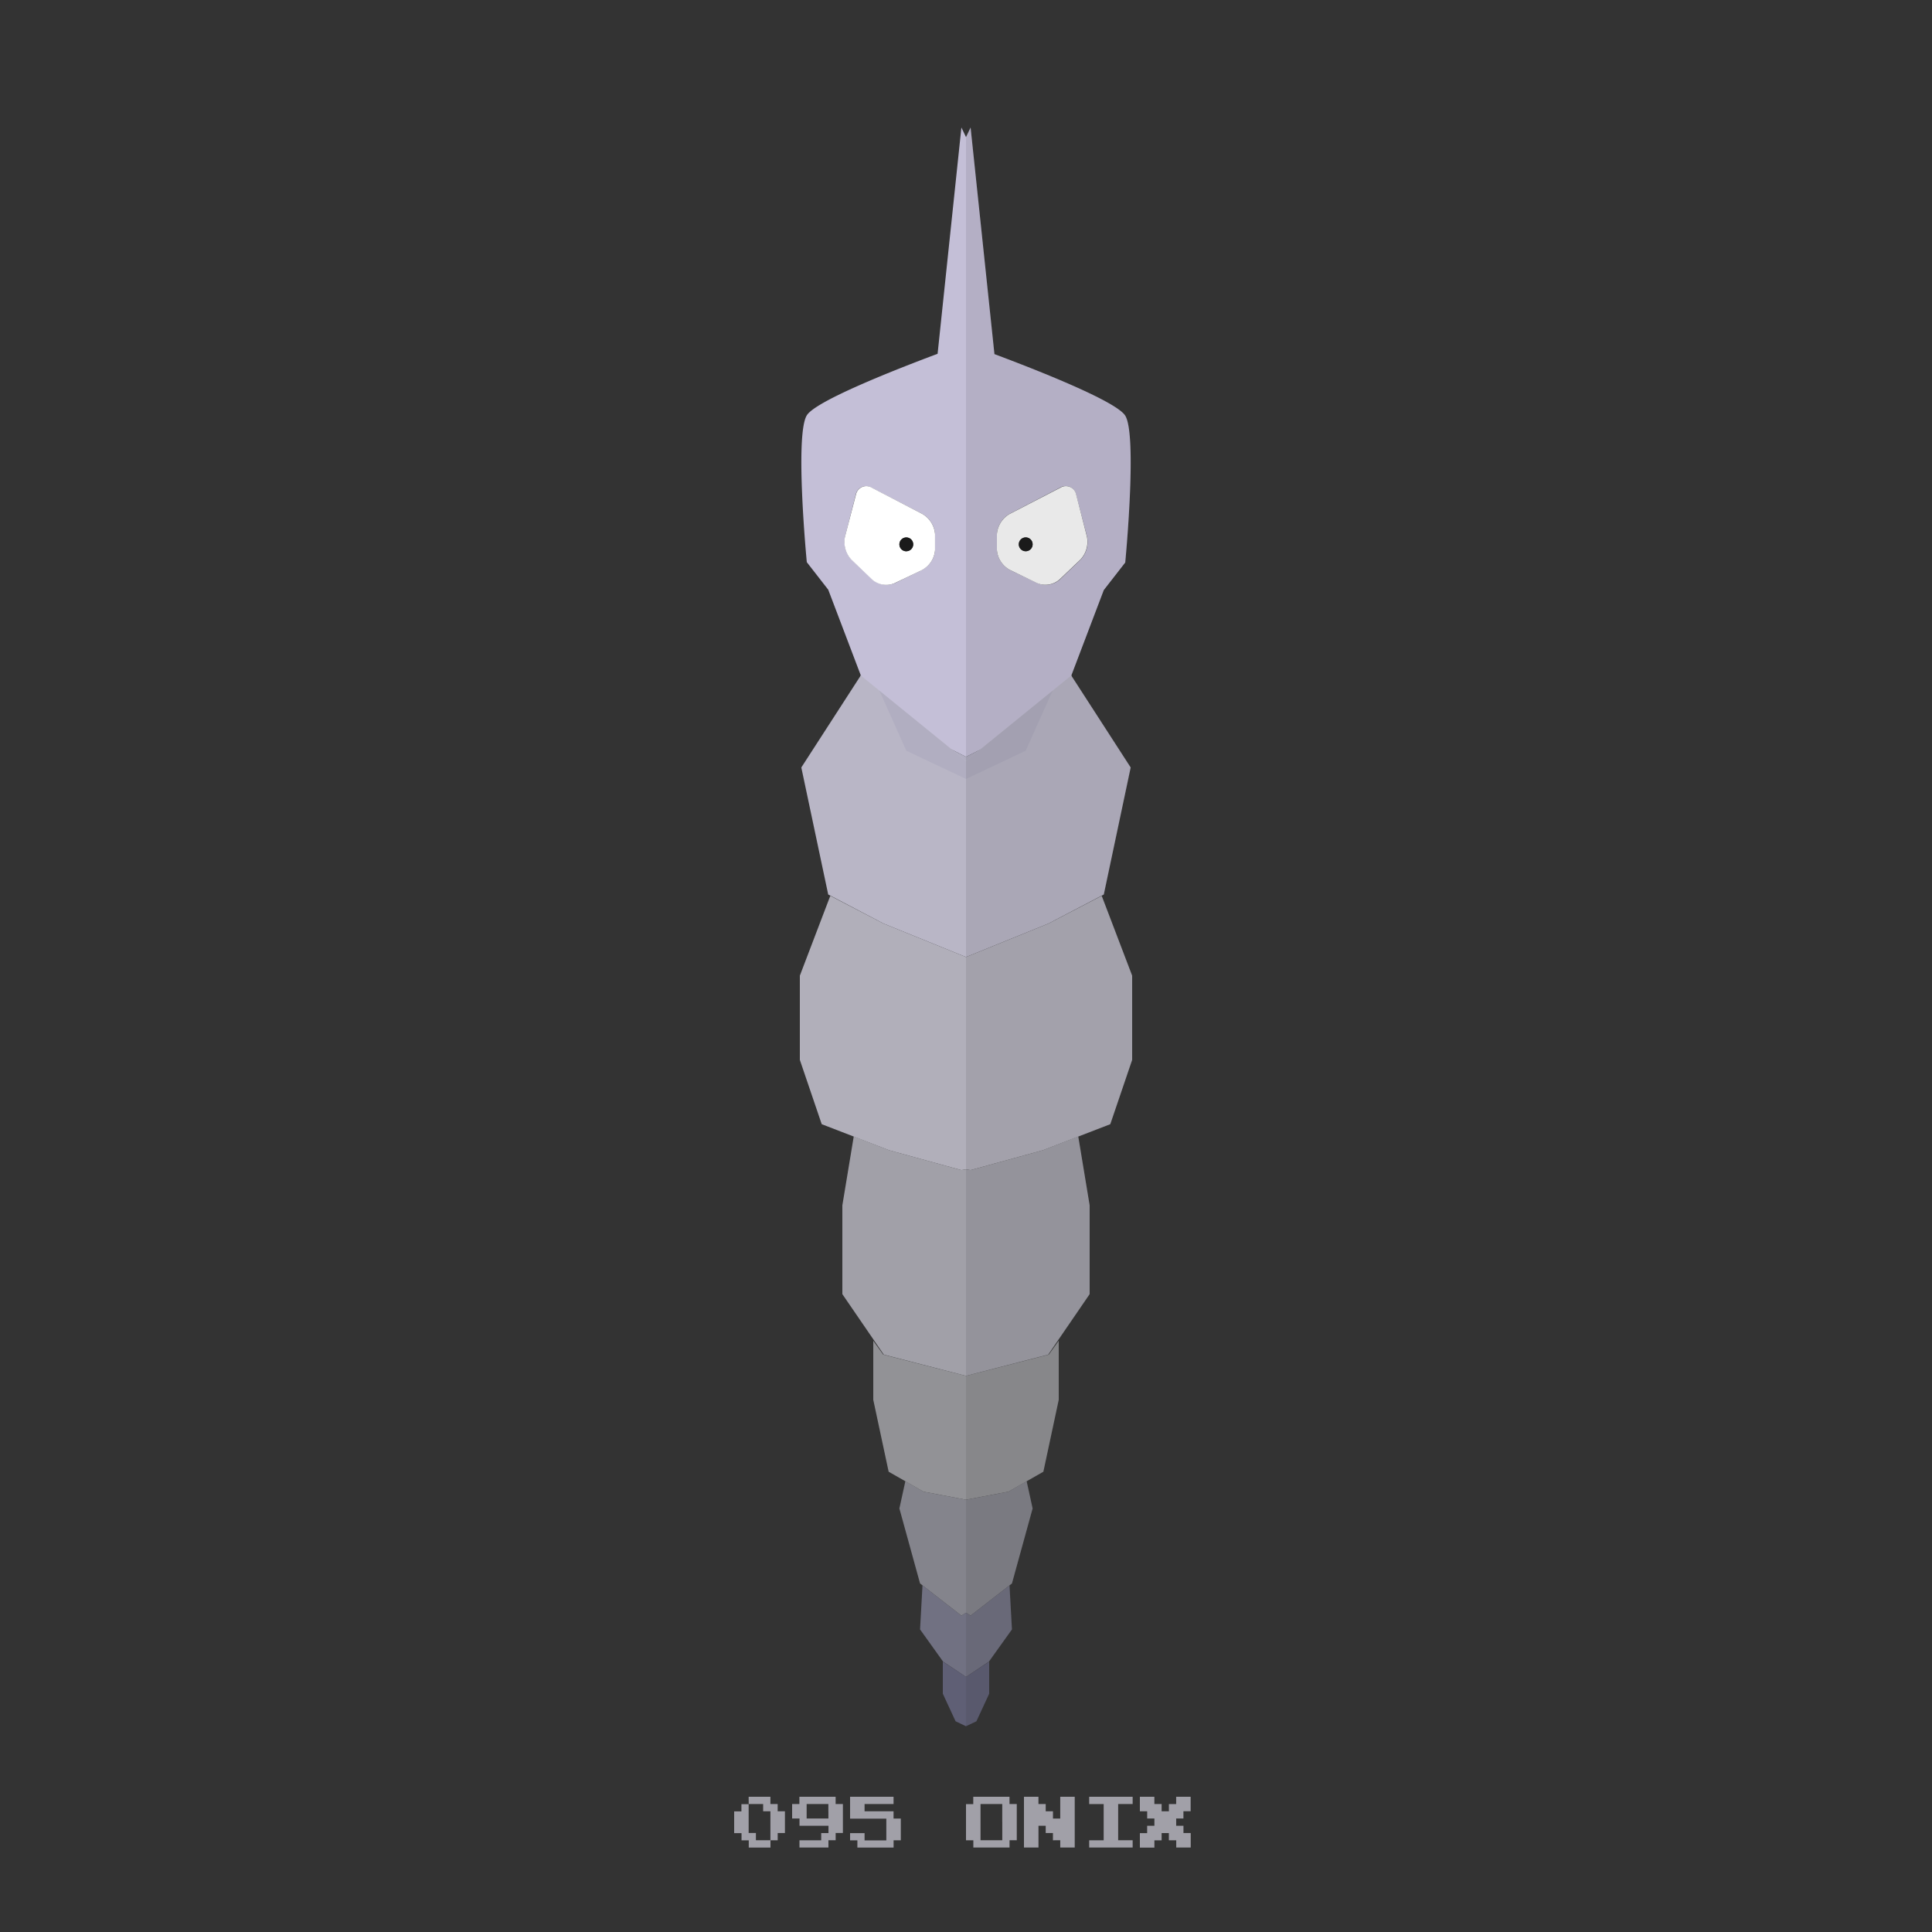 <?xml version="1.0" ?><svg id="pkft" viewBox="0 0 500 500" xmlns="http://www.w3.org/2000/svg"><rect x="0" y="0" width="500" height="500" fill="#333333" stroke="none"/><defs><style>.cls-1{fill:#b1aec1;}.cls-2{fill:#c4bfd7;}.cls-3{fill:#fff;}.cls-4{fill:#1a1a1a;}.cls-5{fill:#5f5f75;}.cls-6{fill:#717182;}.cls-7{fill:#84848c;}.cls-8{fill:#929296;}.cls-9{fill:#a1a0a8;}.cls-10{fill:#b1afba;}.cls-11{fill:#b9b6c6;}.cls-12{opacity:0.1;}</style></defs><title/><polygon class="cls-1" points="222.76 174.82 222.67 174.78 226.23 195.94 250 207.73 250 195.85 226.23 183.96 222.76 174.82"/><path class="cls-2" d="M248.81,33l-6.16,58.56c-11.22,4.2-31.57,12.22-33.85,15.93-3.17,5.15,0,38,0,38l5.55,7.13,8.42,22.16,3.47,9.14L250,195.85V35.48ZM242,142.36a6.44,6.44,0,0,1-3.36,5.13l-7,3.4a5.57,5.57,0,0,1-5.82-.9l-5.43-5.17a6.74,6.74,0,0,1-1.69-5.92L221.48,128a2.71,2.71,0,0,1,4.05-1.8l13.15,6.8A6.66,6.66,0,0,1,242,138.2v4.16Z"/><path class="cls-3" d="M238.68,133l-13.07-6.8a2.74,2.74,0,0,0-4.09,1.8l-2.85,10.93a6.73,6.73,0,0,0,1.67,5.92l5.4,5.17a5.5,5.5,0,0,0,5.78.9l7.11-3.4a6.44,6.44,0,0,0,3.36-5.13V138.2A6.66,6.66,0,0,0,238.68,133Zm-4.13,9.68a1.79,1.79,0,1,1,1.79-1.79A1.79,1.79,0,0,1,234.55,142.66Z"/><circle class="cls-4" cx="234.55" cy="140.87" r="1.79"/><polygon class="cls-5" points="244 430.01 244 438.33 247.3 445.46 250 446.75 250 433.97 244 430.01"/><polygon class="cls-6" points="248.81 418.12 238.74 410.29 238.11 421.69 244.06 430.01 250 433.97 250 430.01 250 417.37 248.81 418.12"/><polygon class="cls-7" points="238.99 386.03 234.31 383.32 232.76 390.39 238.11 409.8 238.74 410.29 248.81 418.12 250 417.37 250 415.45 250 388.13 238.99 386.03"/><polygon class="cls-8" points="228.58 350.57 226 346.99 226 362.26 229.98 380.88 234.26 383.32 238.97 386.03 250 388.13 250 386.86 250 356.07 228.58 350.57"/><polygon class="cls-9" points="248.81 302.82 230.09 297.67 220.95 294.1 218 311.94 218 334.92 226.27 346.99 228.72 350.57 250 356.07 250 340.24 250 302.63 248.81 302.82"/><polygon class="cls-10" points="228.69 239.03 214.88 231.84 207 252.5 207 274.3 212.66 290.94 220.85 294.1 230.06 297.67 248.8 302.82 250 302.63 250 299.06 250 247.68 228.69 239.03"/><polygon class="cls-11" points="222.76 174.82 207.38 198.62 214.34 231.5 214.99 231.84 228.69 239.03 250 247.68 250 240.44 250 196.94 222.76 174.82"/><polyline class="cls-1" points="227.61 178.79 234.55 194.28 250 201.59 250 197"/><polygon class="cls-1" points="277.24 174.82 277.33 174.78 273.77 195.94 250 207.73 250 195.85 273.77 183.96 277.24 174.82"/><path class="cls-2" d="M250,35.48V195.85L273.77,184l3.47-9.14,8.42-22.16,5.55-7.13s3.17-32.89,0-38c-2.28-3.71-22.63-11.73-33.85-15.93L251.19,33Zm8,102.72a6.66,6.66,0,0,1,3.32-5.22l13.07-6.8a2.74,2.74,0,0,1,4.09,1.8l2.85,10.93a6.73,6.73,0,0,1-1.67,5.92l-5.4,5.17a5.5,5.5,0,0,1-5.78.9l-7.11-3.4a6.44,6.44,0,0,1-3.36-5.13V138.2Z"/><path class="cls-3" d="M258,138.2v4.16a6.44,6.44,0,0,0,3.36,5.13l7,3.4a5.57,5.57,0,0,0,5.82-.9l5.43-5.17a6.74,6.74,0,0,0,1.69-5.92L278.52,128a2.71,2.71,0,0,0-4.05-1.8L261.32,133A6.66,6.66,0,0,0,258,138.2Zm5.67,2.67a1.79,1.79,0,1,1,1.79,1.79A1.79,1.79,0,0,1,263.67,140.87Z"/><circle class="cls-4" cx="265.45" cy="140.87" r="1.79"/><polygon class="cls-5" points="256 430.01 256 438.33 252.7 445.46 250 446.75 250 433.97 256 430.01"/><polygon class="cls-6" points="251.19 418.12 261.26 410.29 261.89 421.69 255.94 430.01 250 433.97 250 430.01 250 417.37 251.19 418.12"/><polygon class="cls-7" points="261.01 386.03 265.69 383.32 267.24 390.39 261.89 409.8 261.26 410.29 251.19 418.12 250 417.37 250 415.45 250 388.13 261.01 386.03"/><polygon class="cls-8" points="271.42 350.57 274 346.99 274 362.26 270.02 380.88 265.74 383.32 261.03 386.03 250 388.13 250 386.86 250 356.07 271.42 350.57"/><polygon class="cls-9" points="251.19 302.82 269.91 297.67 279.05 294.1 282 311.94 282 334.92 273.73 346.99 271.28 350.57 250 356.07 250 340.24 250 302.63 251.19 302.82"/><polygon class="cls-10" points="271.31 239.03 285.12 231.84 293 252.5 293 274.3 287.34 290.94 279.15 294.1 269.94 297.67 251.2 302.82 250 302.63 250 299.06 250 247.68 271.31 239.03"/><polygon class="cls-11" points="277.24 174.82 292.62 198.62 285.66 231.5 285.01 231.84 271.31 239.03 250 247.68 250 240.44 250 196.94 277.24 174.82"/><polyline class="cls-1" points="272.39 178.79 265.45 194.28 250 201.59 250 197"/><g class="cls-12"><polygon class="cls-4" points="252.7 445.46 256 438.33 256 430.01 250 433.97 250 446.75 252.7 445.46"/><polygon class="cls-4" points="250 388.13 250 415.45 250 417.37 250 430.01 250 433.97 255.94 430.01 261.89 421.69 261.26 410.29 261.89 409.8 267.24 390.39 265.69 383.35 265.74 383.32 270.02 380.88 274 362.26 274 346.99 271.42 350.57 250 356.07 250 386.86 250 388.13"/><path class="cls-4" d="M285.12,231.85L271.31,239l13.7-7.19,0.65-.34,7-32.89-15.31-23.7,0-.14-0.09,0,8.42-22.16,5.55-7.13s3.17-32.89,0-38c-2.28-3.71-22.63-11.73-33.85-15.93L251.19,33,250,35.48V302.63l1.19,0.19h0l-1.19-.19v53.44l21.28-5.5,2.44-3.58L282,334.92v-23l-2.95-17.8,0.09,0,8.19-3.16L293,274.3V252.5Zm-5.46-87-5.4,5.17a5.4,5.4,0,0,1-3.59,1.35,5.44,5.44,0,0,0,3.55-1.35l5.43-5.17a6.25,6.25,0,0,0,1.56-2.76A6.18,6.18,0,0,1,279.66,144.82Zm-3.91-19a3.16,3.16,0,0,0-1.28.37l-12.94,6.69,12.86-6.69A3.14,3.14,0,0,1,275.75,125.81Zm-14.38,21.68,0.11,0.05-0.11-.05a6.44,6.44,0,0,1-3.36-5.13A6.44,6.44,0,0,0,261.36,147.49Z"/></g><path class="cls-9" d="M193.75,465.94V465h5.63v1.88h1.88v1.88h1.88v5.63h-1.87v1.88h-1.87v1.88h-5.62v-1.87h-1.87v-1.87H190v-5.62h1.88v-1.87h1.88v-0.94Zm3.75,1.88v-0.94h-3.75v7.5h1.88v1.88h3.75v-7.5H197.5v-0.94Z"/><path class="cls-9" d="M206.88,465.94V465h9.38v1.88h1.88v7.5h-1.87v1.88h-1.87v1.88h-7.5v-1.87h5.63v-1.87h1.88V472.5h-7.5v-1.87H205v-3.75h1.88v-0.94Zm7.5,2.81v-1.87h-5.62v3.75h5.63v-1.87Z"/><path class="cls-9" d="M220,467.81V465h11.25v1.88h-7.5v1.88h7.5v1.88h1.88v5.63h-1.87v1.88h-9.37v-1.87H220v-1.87h3.75v1.88h5.63v-5.62H220v-2.81Z"/><path class="cls-9" d="M251.88,465.94V465h9.38v1.88h1.88v9.38h-1.87v1.88h-9.37v-1.87H250v-9.37h1.88v-0.94Zm7.5,5.63v-4.69h-5.62v9.38h5.63v-4.69Z"/><path class="cls-9" d="M265,471.56V465h3.75v1.88h1.88v1.88h1.88v1.88h1.88V465h3.75v13.13h-3.75v-1.87H272.5v-1.87h-1.87V472.5h-1.87v5.63H265v-6.56Z"/><path class="cls-9" d="M281.88,465.94V465h11.25v1.88h-3.75v9.38h3.75v1.88H281.88v-1.87h3.75v-9.37h-3.75v-0.94Z"/><path class="cls-9" d="M295,466.88V465h3.75v1.88h1.88v1.88h1.88v-1.87h1.88V465h3.75v3.75h-1.87v1.88h-1.87v1.88h1.88v1.88h1.88v3.75h-3.75v-1.87H302.5v-1.87h-1.87v1.88h-1.87v1.88H295v-3.75h1.88V472.5h1.88v-1.87h-1.87v-1.87H295v-1.87Z"/></svg>